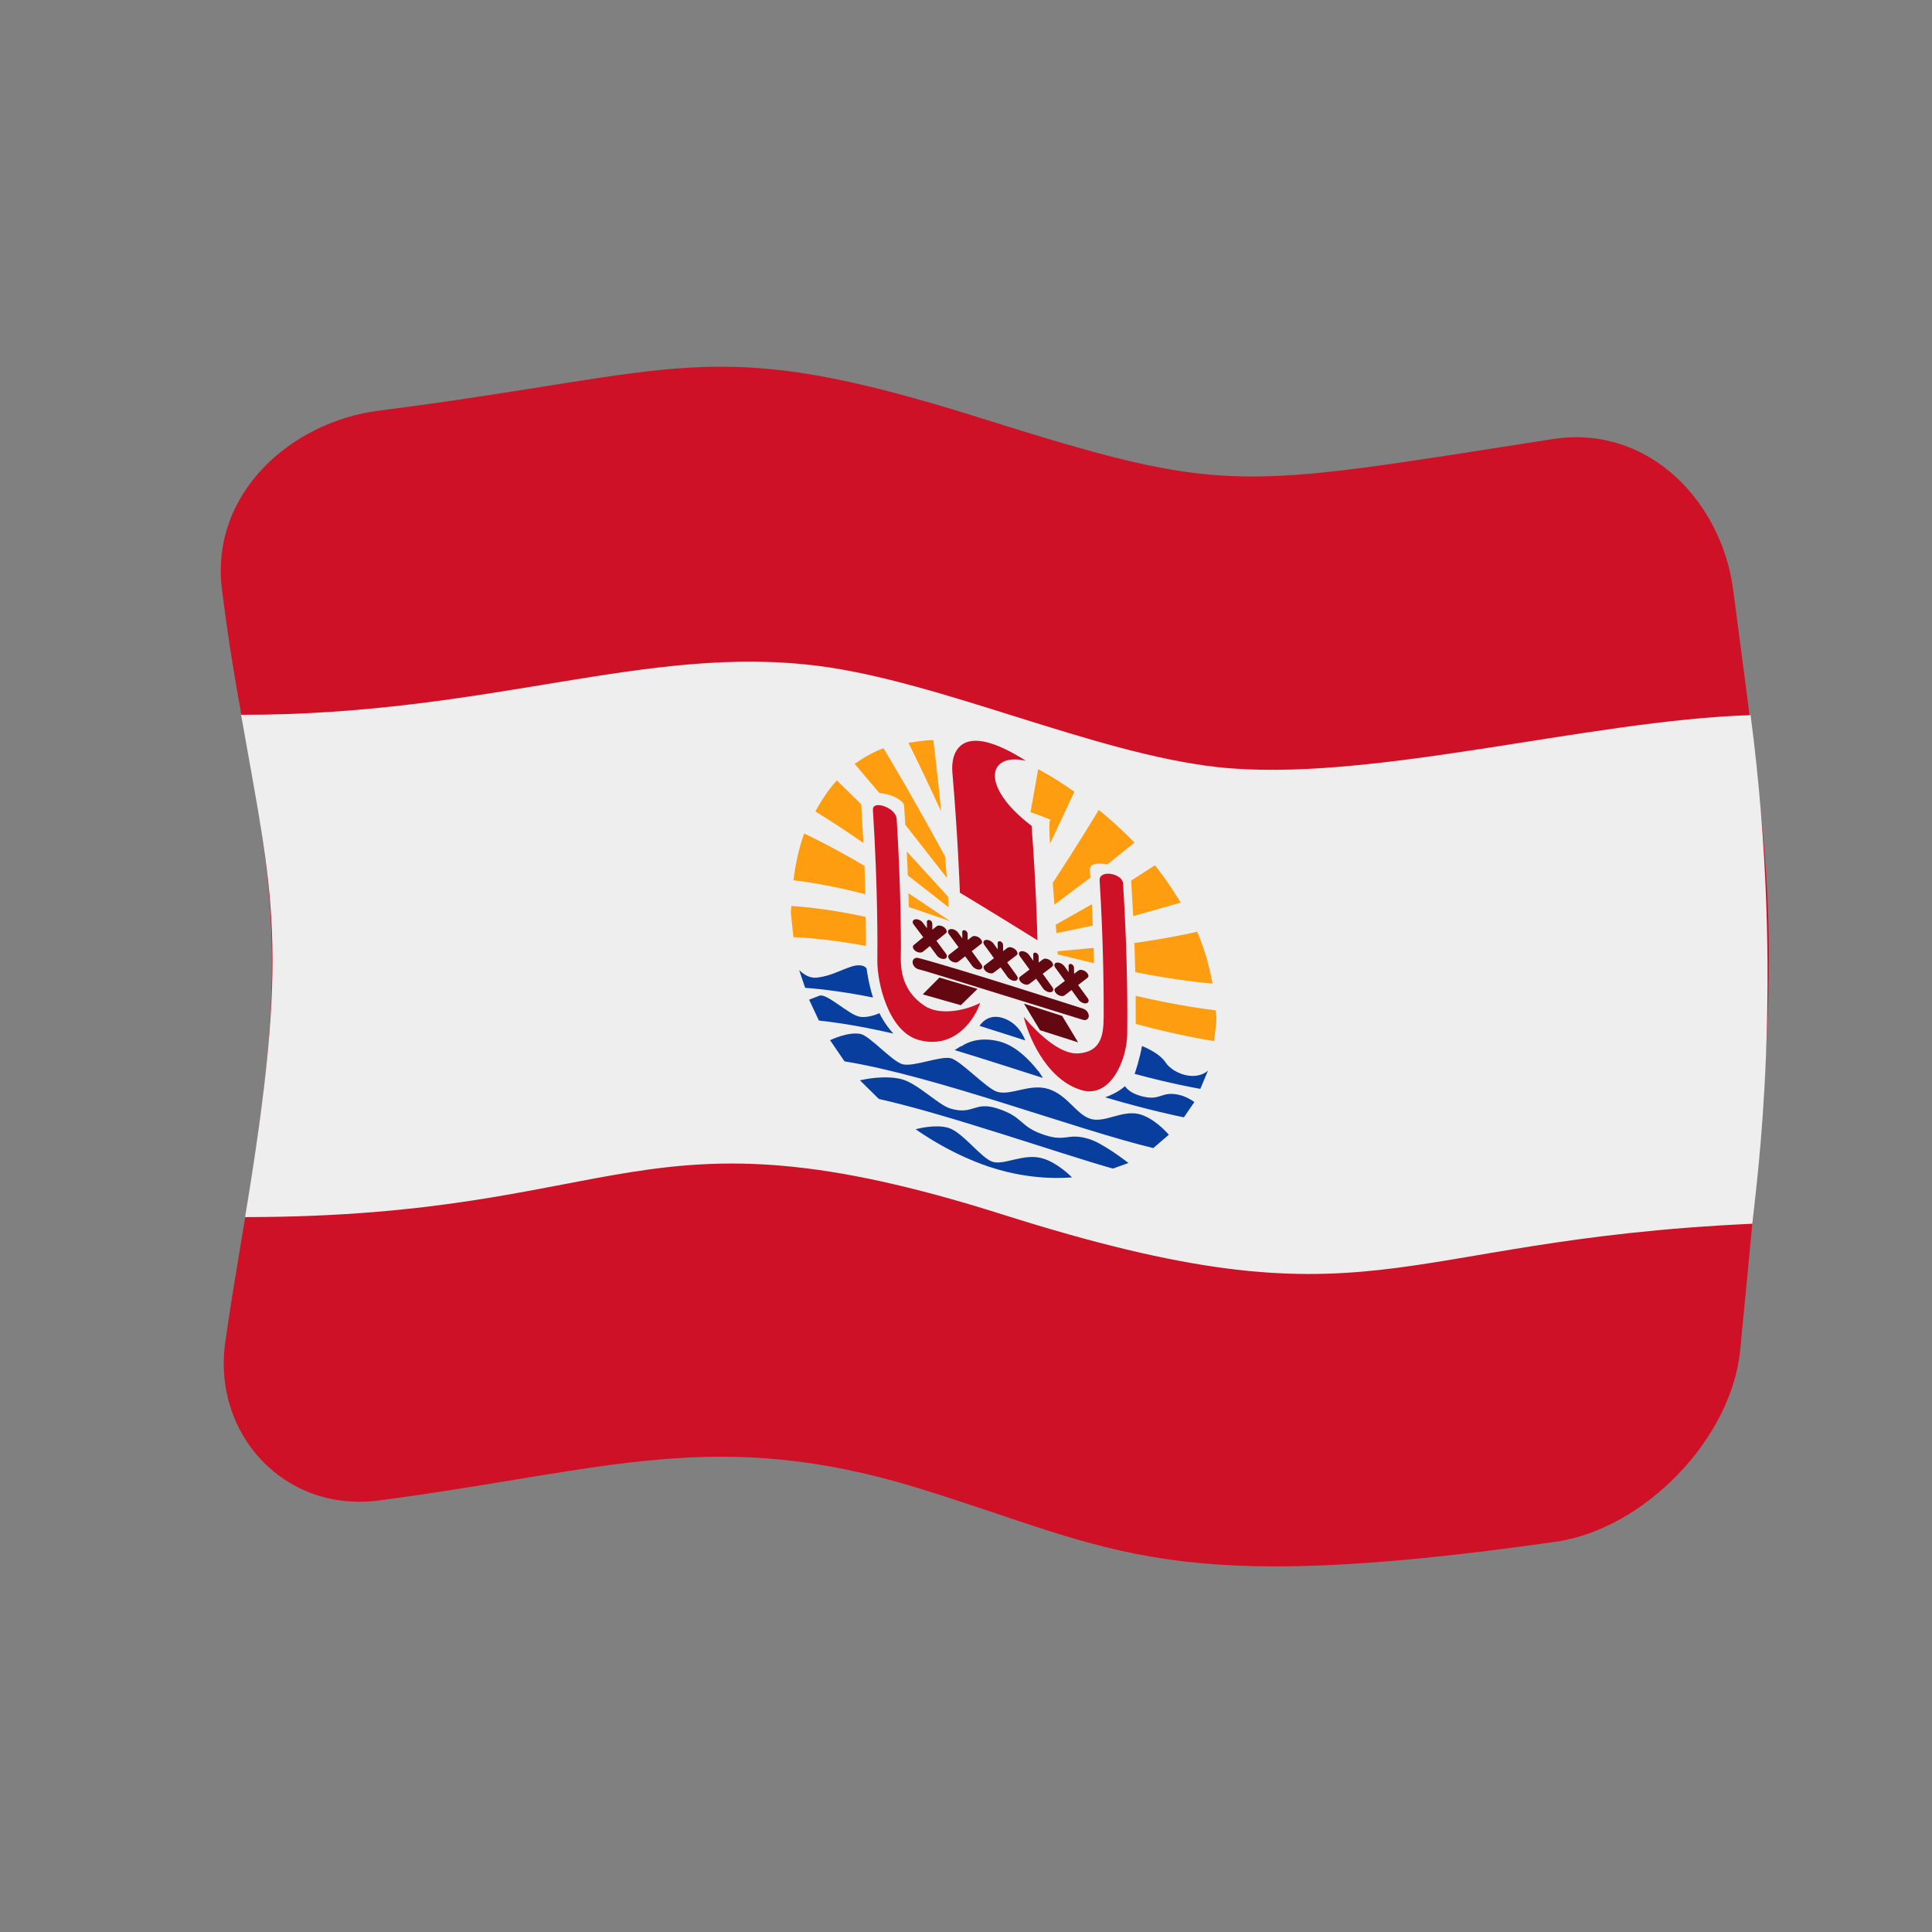 <?xml version="1.0" encoding="UTF-8" standalone="no"?>
<!DOCTYPE svg PUBLIC "-//W3C//DTD SVG 1.1//EN" "http://www.w3.org/Graphics/SVG/1.1/DTD/svg11.dtd">
<svg width="100%" height="100%" viewBox="0 0 512 512" version="1.1" xmlns="http://www.w3.org/2000/svg" xmlns:xlink="http://www.w3.org/1999/xlink" xml:space="preserve" xmlns:serif="http://www.serif.com/" style="fill-rule:evenodd;clip-rule:evenodd;stroke-linejoin:round;stroke-miterlimit:2;">
    <rect x="0" y="0" width="512" height="512" fill="#808080" stroke="none"/>
    <g transform="matrix(1.116,-4.03717e-17,4.03717e-17,1.116,-13.969,-19.111)">
        <g transform="matrix(11.111,-8.76512e-32,4.93038e-32,11.111,-2411.79,-2528.08)">
            <g>
                <g transform="matrix(0.896,3.24196e-17,-3.24196e-17,0.896,222.704,233.585)">
                    <path d="M36.469,27.17C36.262,29.289 34.174,31.437 32.068,31.737C22.767,33.063 21.617,31.929 16.923,30.475C12.025,28.957 9.41,30.043 4.002,30.751C1.724,31.049 0.033,29.147 0.333,26.993C0.731,24.136 1.48,20.893 1.447,17.745C1.416,14.7 0.699,12.641 0.255,9.01C-0.023,6.74 1.891,5.026 4,4.757C11.375,3.817 11.85,2.887 18.359,4.935C24.284,6.8 24.43,6.609 32,5.435C34.301,5.078 36.029,6.947 36.301,9.019C37.37,17.151 37.446,17.168 36.469,27.17Z" style="fill:rgb(206,17,38);fill-rule:nonzero;"/>
                </g>
                <g transform="matrix(0.896,3.24196e-17,-3.24196e-17,0.896,222.704,233.585)">
                    <path d="M0.712,12.012C6.673,12.019 10.368,10.316 14.494,10.847C17.403,11.221 21.042,12.923 23.973,13.256C27.541,13.662 32.808,12.142 36.718,12.02C37.555,18.369 36.848,23.242 36.76,24.151C27.986,24.554 27.796,26.759 18.877,23.931C10.15,21.163 9.966,23.986 0.807,23.993C1.878,17.552 1.482,16.379 0.712,12.012Z" style="fill:rgb(238,238,238);fill-rule:nonzero;"/>
                </g>
                <g transform="matrix(0.896,3.24196e-17,-3.24196e-17,0.896,222.704,233.585)">
                    <path d="M15.785,18.754C15.664,18.375 15.627,18.008 15.632,18.064C15.575,17.971 15.416,17.976 15.311,18.006C15.121,18.059 14.944,18.153 14.756,18.212C14.654,18.245 14.549,18.269 14.443,18.281C14.281,18.3 14.136,18.209 14.024,18.101L14.167,18.524C14.297,18.534 14.924,18.58 15.785,18.755L15.785,18.754ZM19.416,19.778C19.409,19.762 19.284,19.372 18.883,19.244C18.518,19.128 18.347,19.403 18.326,19.431L19.416,19.778ZM23.593,20.933L23.775,20.501C23.443,20.775 22.923,20.547 22.766,20.306C22.599,20.05 22.149,19.894 22.201,19.912C22.147,20.219 22.048,20.511 22.031,20.562L22.024,20.576C22.873,20.805 23.467,20.912 23.593,20.934L23.593,20.933ZM23.201,21.613L23.451,21.248C23.341,21.171 23.226,21.11 23.093,21.079C22.656,20.976 22.66,21.227 22.212,21.114C22.057,21.075 21.889,21.007 21.795,20.87C21.762,20.899 21.609,21.034 21.324,21.136C22.371,21.444 23.049,21.582 23.201,21.613ZM17.733,20.009C18.257,20.165 19.671,20.62 19.839,20.674L19.726,20.501L19.728,20.514C19.675,20.444 19.312,19.965 18.864,19.822C18.788,19.798 18.293,19.64 17.878,19.929L17.892,19.909L17.733,20.009ZM16.271,19.616C16.066,19.391 15.959,19.171 15.938,19.128C15.901,19.145 15.649,19.259 15.44,19.207C15.186,19.142 14.678,18.649 14.509,18.711L14.261,18.807L14.495,19.305C14.638,19.32 15.315,19.392 16.271,19.616ZM15.106,20.278C17.284,20.631 20.551,21.879 22.47,22.347L22.842,22.028C22.797,21.977 22.488,21.629 22.14,21.538C21.734,21.431 21.315,21.753 20.975,21.65C20.636,21.547 20.428,21.085 19.975,20.939C19.524,20.795 19.071,21.107 18.742,21.002C18.496,20.924 17.889,20.277 17.651,20.206C17.412,20.136 16.76,20.414 16.494,20.348C16.242,20.285 15.709,19.665 15.482,19.623C15.198,19.57 14.814,19.749 14.761,19.773L15.106,20.278ZM21.506,22.836L21.879,22.702C21.809,22.648 21.261,22.228 20.938,22.13C20.424,21.974 20.406,22.204 19.892,22.039C19.262,21.837 19.397,21.608 18.75,21.401C18.193,21.223 18.183,21.567 17.63,21.403C17.341,21.317 16.843,20.797 16.465,20.703C16.388,20.684 16.06,20.602 15.474,20.73L15.925,21.175C17.538,21.533 20.215,22.469 21.506,22.836ZM19.853,22.599C19.395,22.452 18.919,22.764 18.638,22.674C18.362,22.585 17.925,21.966 17.583,21.864C17.28,21.774 16.862,21.881 16.802,21.897C17.69,22.516 18.467,22.765 18.623,22.814C19.587,23.123 20.379,23.058 20.532,23.045C20.486,22.999 20.186,22.706 19.853,22.599Z" style="fill:rgb(8,62,157);fill-rule:nonzero;"/>
                </g>
                <g transform="matrix(0.896,3.24196e-17,-3.24196e-17,0.896,222.704,233.585)">
                    <path d="M15.581,15.614C14.826,15.168 14.262,14.899 14.144,14.843C14.112,14.929 13.971,15.303 13.887,15.958C14.026,15.975 14.69,16.053 15.603,16.292L15.581,15.614ZM16.63,16.266L16.639,16.596L17.606,16.928L17.606,16.921L16.63,16.266ZM22.041,18.151C23.048,18.351 23.736,18.411 23.884,18.424C23.76,17.736 23.558,17.28 23.516,17.186C23.397,17.213 22.829,17.343 22.02,17.455L22.041,18.151ZM21.047,17.572L20.186,17.652L20.191,17.727L21.056,17.937L21.047,17.572ZM22.509,15.601L21.943,15.966L21.992,16.814L23.123,16.492C22.818,15.979 22.564,15.668 22.509,15.601ZM21.005,16.53L20.145,17.018L20.159,17.221L21.028,17.04L21.005,16.53ZM17.575,16.349L16.59,15.27L16.616,15.843L17.59,16.605L17.575,16.349ZM15.504,14.145L14.923,13.577C14.874,13.629 14.654,13.867 14.41,14.317C14.504,14.375 14.961,14.654 15.557,15.07L15.504,14.145ZM20.958,15.713C20.945,15.513 21.275,15.561 21.375,15.581L22.023,15.06C21.602,14.629 21.242,14.338 21.17,14.28C21.085,14.421 20.65,15.142 20.073,16.022L20.113,16.539L20.971,15.896L20.958,15.713ZM16.526,14.175L16.556,14.636L17.545,15.899L17.507,15.395C17.393,15.186 16.674,13.865 16.035,12.808C15.976,12.83 15.694,12.934 15.348,13.182L15.936,13.877C16.312,13.913 16.52,14.091 16.526,14.175ZM20.007,15.088L20.589,13.845C20.097,13.505 19.797,13.347 19.725,13.309L19.543,14.333C19.581,14.347 20.134,14.544 20.014,14.525C19.971,14.518 20.004,15.043 20.007,15.088ZM17.225,12.615C17.037,12.614 16.679,12.672 16.631,12.679C16.696,12.809 17.011,13.449 17.411,14.316C17.398,14.18 17.336,13.536 17.225,12.615ZM15.613,16.832C14.667,16.626 13.982,16.58 13.839,16.571L13.825,16.731L13.886,17.315C14.026,17.321 14.696,17.35 15.618,17.526L15.613,16.832ZM22.052,19.386C23.073,19.661 23.768,19.77 23.919,19.794C23.925,19.749 23.978,19.39 23.977,19.223L23.959,19.06C23.805,19.042 23.096,18.958 22.05,18.715L22.052,19.386Z" style="fill:rgb(255,157,17);fill-rule:nonzero;"/>
                </g>
                <g transform="matrix(0.896,3.24196e-17,-3.24196e-17,0.896,222.704,233.585)">
                    <path d="M15.783,14.28C15.905,16.202 15.892,17.591 15.889,17.879C15.884,18.396 16.151,19.575 16.884,19.77C17.771,20.005 18.239,19.212 18.34,18.883C18.053,19.041 17.402,19.21 17.016,18.953C16.359,18.517 16.452,17.861 16.452,17.567C16.451,17.321 16.45,16.118 16.35,14.497C16.334,14.223 15.768,14.034 15.783,14.28ZM21.75,16.035C21.869,17.907 21.852,19.342 21.849,19.629C21.841,20.25 21.444,21.177 20.747,20.961C19.867,20.689 19.462,19.571 19.381,19.215C19.461,19.311 20.139,20.129 20.685,20.088C21.319,20.041 21.287,19.499 21.288,19.029C21.288,18.783 21.289,17.553 21.191,15.962C21.175,15.695 21.734,15.791 21.75,16.035ZM19.708,17.389C19.56,17.297 18.432,16.598 17.858,16.255C17.849,16.025 17.807,14.89 17.678,13.378C17.638,12.914 17.868,12.111 19.431,13.109C18.532,12.901 18.317,13.708 19.568,14.661C19.675,16.079 19.702,17.17 19.708,17.389Z" style="fill:rgb(206,17,38);fill-rule:nonzero;"/>
                </g>
                <g transform="matrix(0.896,3.24196e-17,-3.24196e-17,0.896,222.704,233.585)">
                    <path d="M20.932,19.196C20.932,19.271 20.863,19.309 20.795,19.288C17.103,18.145 17.114,18.144 16.864,18.079C16.793,18.06 16.73,17.986 16.73,17.91C16.73,17.836 16.797,17.793 16.866,17.812C17.836,18.066 20.726,18.999 20.797,19.021C20.868,19.043 20.933,19.119 20.932,19.196ZM17.88,18.938L16.972,18.68L17.37,18.279L18.279,18.549L17.88,18.938ZM19.768,19.535L20.678,19.825L20.297,19.194L19.386,18.901L19.768,19.535ZM17.526,17.711L17.298,17.403L17.521,17.224C17.574,17.182 17.52,17.109 17.484,17.082C17.444,17.051 17.354,17.015 17.302,17.057L17.201,17.138L17.199,16.988C17.198,16.952 17.168,16.917 17.134,16.907C17.1,16.898 17.07,16.916 17.071,16.953L17.073,17.103L16.97,16.966C16.933,16.917 16.852,16.876 16.787,16.891C16.727,16.905 16.716,16.963 16.755,17.014L16.984,17.317L16.759,17.502C16.707,17.543 16.756,17.614 16.794,17.643C16.837,17.675 16.924,17.704 16.975,17.663L17.142,17.528L17.309,17.754C17.346,17.804 17.426,17.846 17.491,17.834C17.551,17.821 17.564,17.764 17.526,17.711ZM18.37,17.965L18.141,17.651L18.364,17.477C18.418,17.437 18.362,17.362 18.328,17.335C18.289,17.304 18.198,17.264 18.146,17.306L18.044,17.384L18.042,17.234C18.041,17.197 18.011,17.161 17.977,17.151C17.943,17.141 17.913,17.158 17.914,17.195L17.916,17.345L17.813,17.205C17.776,17.155 17.695,17.111 17.63,17.124C17.568,17.136 17.559,17.195 17.597,17.246L17.826,17.556L17.601,17.733C17.548,17.774 17.601,17.848 17.636,17.876C17.677,17.907 17.765,17.941 17.818,17.901L17.984,17.772L18.152,18.002C18.189,18.053 18.269,18.098 18.334,18.087C18.396,18.075 18.408,18.018 18.37,17.965ZM19.215,18.234L18.986,17.916L19.21,17.746C19.264,17.705 19.206,17.63 19.173,17.603C19.135,17.572 19.043,17.531 18.991,17.571L18.89,17.649L18.887,17.499C18.887,17.462 18.856,17.426 18.822,17.415C18.789,17.405 18.758,17.421 18.759,17.458L18.761,17.608L18.658,17.466C18.621,17.416 18.54,17.37 18.475,17.382C18.412,17.392 18.405,17.452 18.442,17.502L18.671,17.817L18.445,17.99C18.391,18.03 18.447,18.106 18.48,18.133C18.521,18.165 18.609,18.202 18.663,18.162L18.829,18.036L18.997,18.269C19.034,18.32 19.114,18.366 19.18,18.356C19.241,18.344 19.253,18.286 19.215,18.234ZM20.063,18.507L19.834,18.189L20.058,18.019C20.112,17.978 20.054,17.903 20.021,17.876C19.983,17.845 19.891,17.804 19.839,17.845L19.737,17.921L19.735,17.771C19.734,17.734 19.704,17.698 19.67,17.687C19.637,17.676 19.606,17.692 19.607,17.73L19.609,17.879L19.505,17.737C19.469,17.687 19.388,17.64 19.322,17.651C19.259,17.661 19.252,17.721 19.289,17.771L19.519,18.088L19.293,18.259C19.238,18.299 19.295,18.375 19.327,18.402C19.368,18.434 19.456,18.472 19.51,18.433L19.677,18.307L19.844,18.541C19.881,18.592 19.961,18.638 20.027,18.628C20.089,18.617 20.101,18.559 20.063,18.507ZM20.907,18.772L20.678,18.458L20.902,18.285C20.955,18.244 20.9,18.169 20.865,18.142C20.826,18.111 20.735,18.072 20.683,18.113L20.582,18.19L20.58,18.041C20.579,18.004 20.548,17.968 20.514,17.957C20.481,17.947 20.451,17.962 20.451,18L20.453,18.15L20.35,18.008C20.313,17.958 20.232,17.911 20.167,17.923C20.104,17.933 20.097,17.993 20.134,18.043L20.363,18.359L20.137,18.53C20.083,18.57 20.139,18.647 20.172,18.674C20.213,18.706 20.301,18.744 20.354,18.704L20.521,18.577L20.689,18.809C20.726,18.86 20.805,18.905 20.871,18.894C20.932,18.882 20.945,18.825 20.907,18.772Z" style="fill:rgb(99,8,16);fill-rule:nonzero;"/>
                </g>
            </g>
        </g>
    </g>
</svg>
